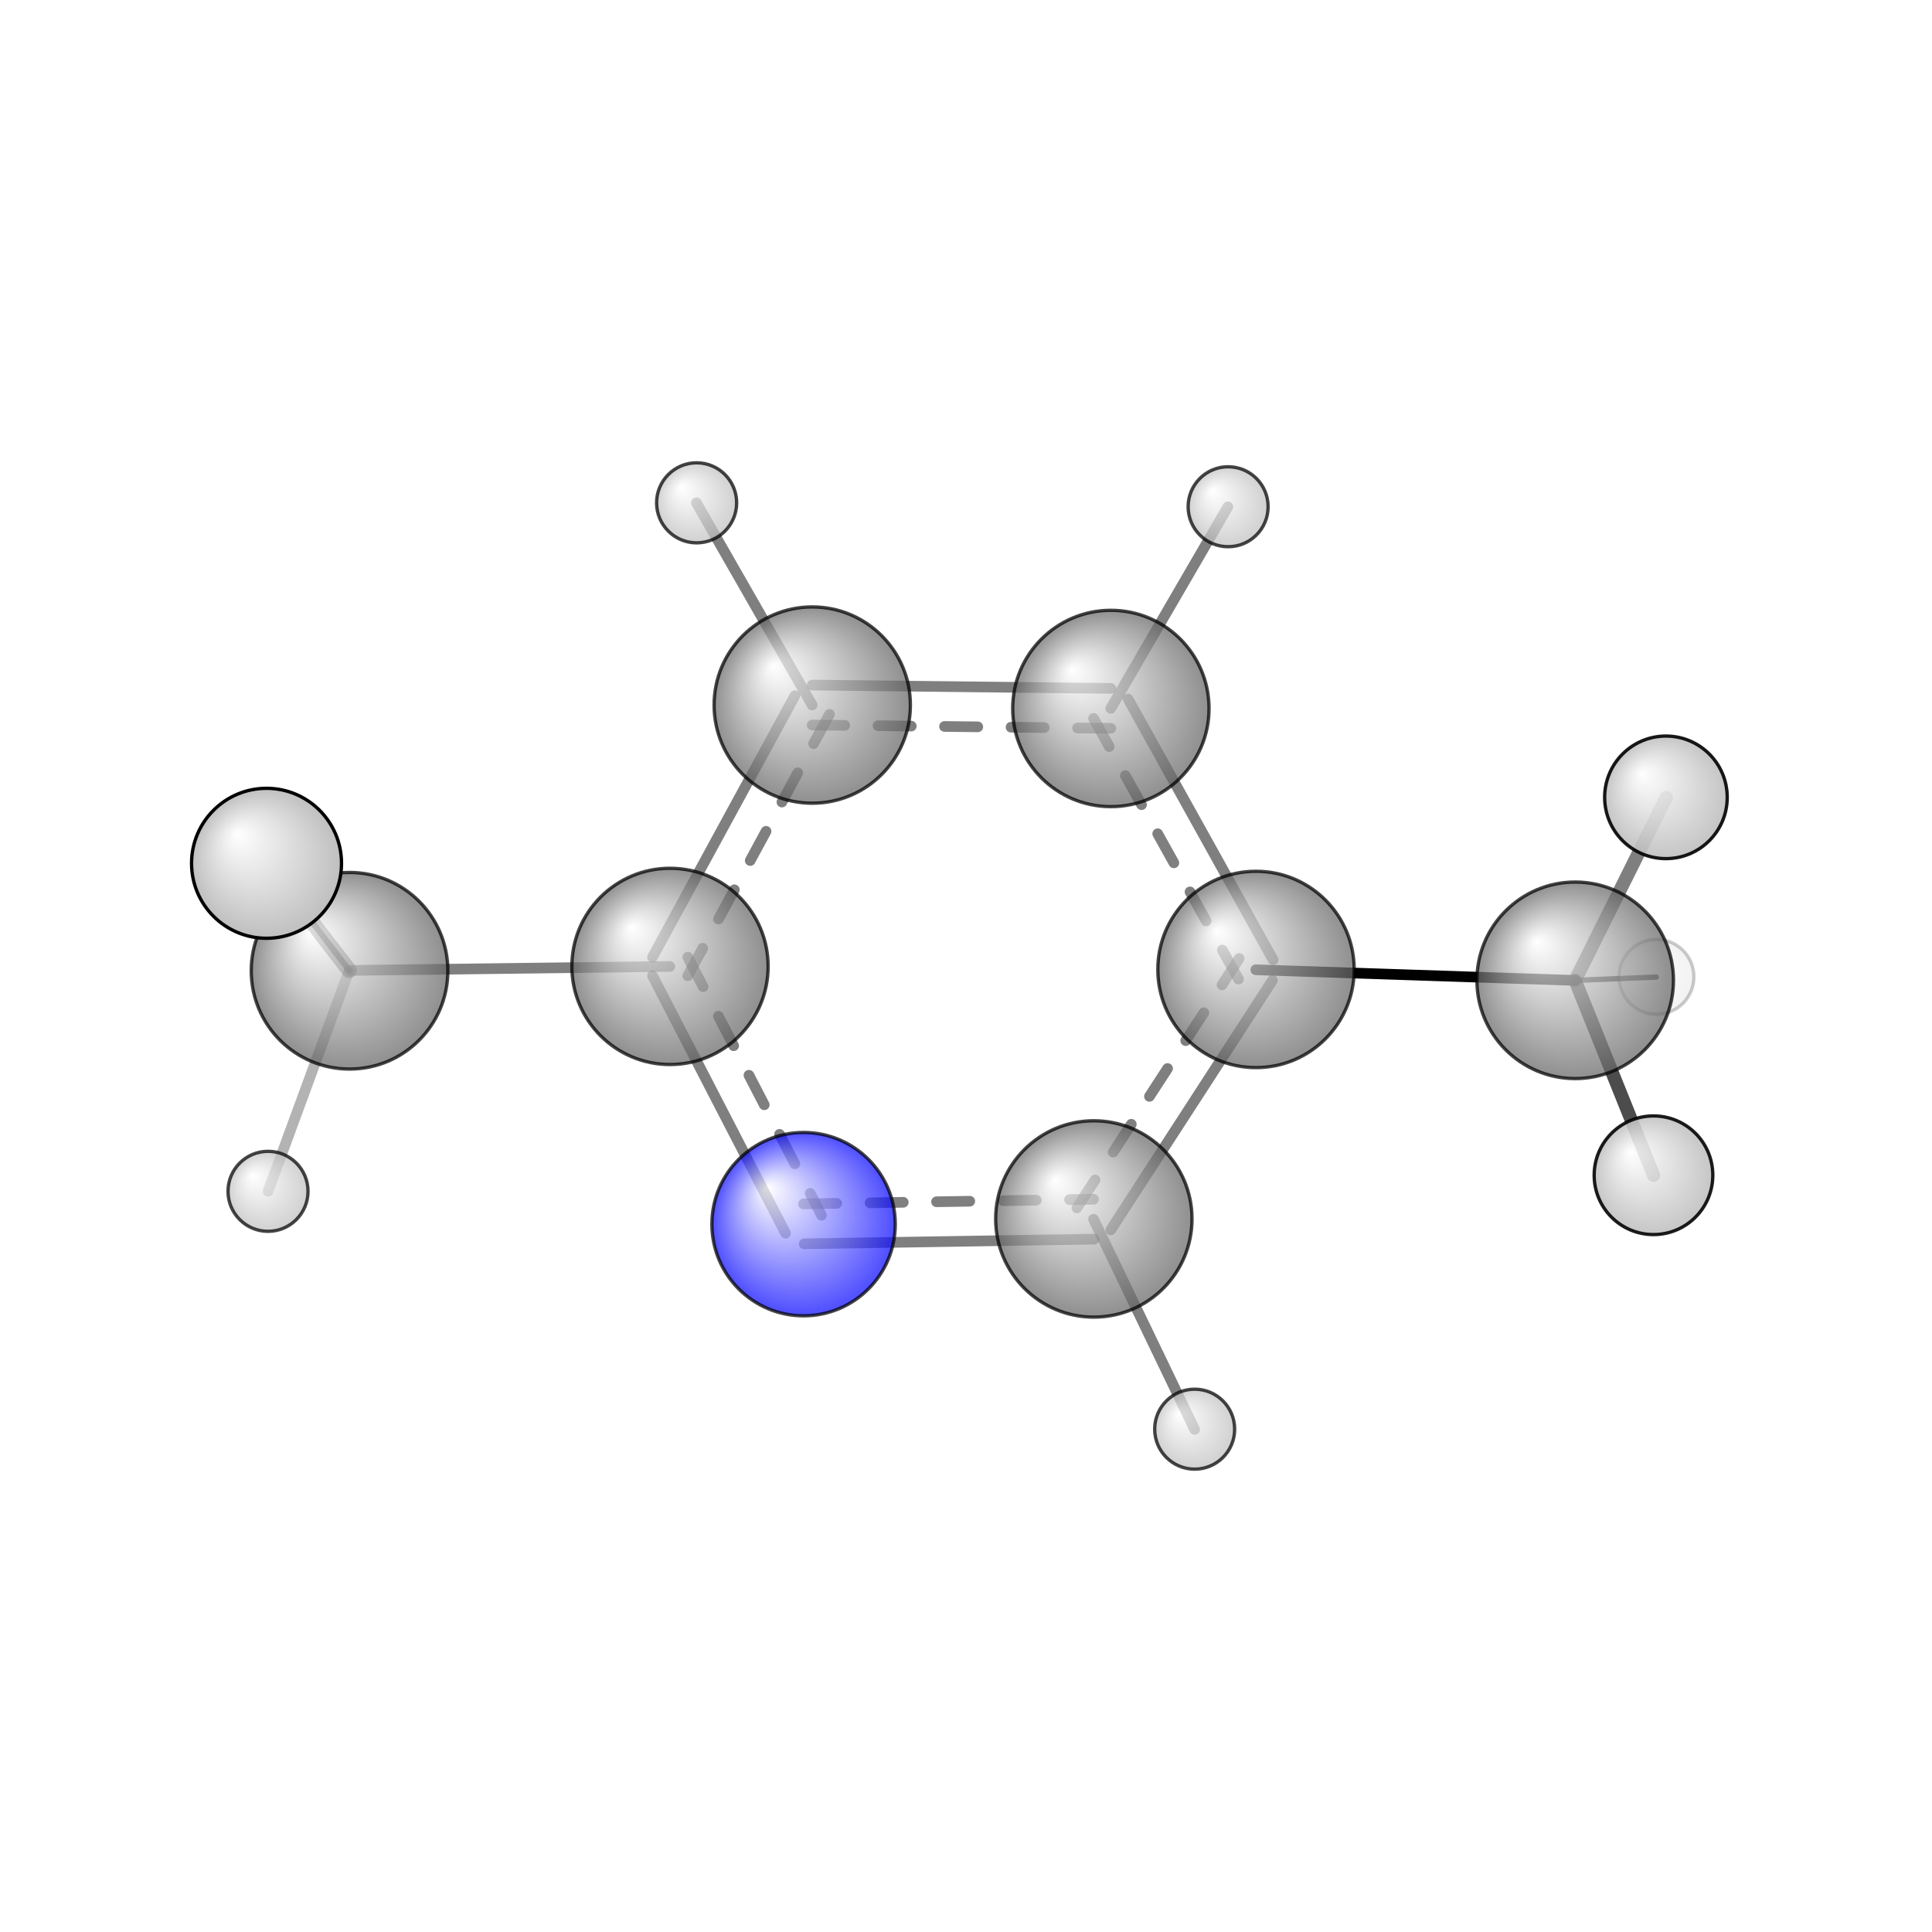 <?xml version="1.0"?>
<svg version="1.1" id="topsvg"
xmlns="http://www.w3.org/2000/svg" xmlns:xlink="http://www.w3.org/1999/xlink"
xmlns:cml="http://www.xml-cml.org/schema" x="0" y="0" width="200px" height="200px" viewBox="0 0 100 100">
<title>11526 - Open Babel Depiction</title>
<rect x="0" y="0" width="100" height="100" fill="white"/>
<defs>
<radialGradient id='radialffffff0ccff' cx='50%' cy='50%' r='50%' fx='30%' fy='30%'>
  <stop offset=' 0%' stop-color="rgb(255,255,255)"  stop-opacity='1.0'/>
  <stop offset='100%' stop-color="rgb(12,12,255)"  stop-opacity ='1.0'/>
</radialGradient>
<radialGradient id='radialffffff666666' cx='50%' cy='50%' r='50%' fx='30%' fy='30%'>
  <stop offset=' 0%' stop-color="rgb(255,255,255)"  stop-opacity='1.0'/>
  <stop offset='100%' stop-color="rgb(102,102,102)"  stop-opacity ='1.0'/>
</radialGradient>
<radialGradient id='radialffffffbfbfbf' cx='50%' cy='50%' r='50%' fx='30%' fy='30%'>
  <stop offset=' 0%' stop-color="rgb(255,255,255)"  stop-opacity='1.0'/>
  <stop offset='100%' stop-color="rgb(191,191,191)"  stop-opacity ='1.0'/>
</radialGradient>
</defs>
<g transform="translate(0,0)">
<svg width="100" height="100" x="0" y="0" viewBox="0 0 290.459 219.268"
font-family="sans-serif" stroke="rgb(0,0,0)" stroke-width="4"  stroke-linecap="round">
<line x1="188.8" y1="110.2" x2="236.8" y2="111.8" opacity="1.0" stroke="rgb(0,0,0)"  stroke-width="1.6"/>
<line x1="100.7" y1="109.7" x2="52.5" y2="110.3" opacity="0.5" stroke="rgb(0,0,0)"  stroke-width="1.6"/>
<line x1="167.0" y1="70.9" x2="184.6" y2="40.6" opacity="0.5" stroke="rgb(0,0,0)"  stroke-width="1.6"/>
<line x1="122.1" y1="70.4" x2="104.7" y2="40.0" opacity="0.5" stroke="rgb(0,0,0)"  stroke-width="1.6"/>
<line x1="164.4" y1="147.7" x2="179.6" y2="179.3" opacity="0.5" stroke="rgb(0,0,0)"  stroke-width="1.6"/>
<line x1="236.8" y1="111.8" x2="250.5" y2="84.3" opacity="0.5" stroke="rgb(0,0,0)"  stroke-width="2.0"/>
<line x1="236.8" y1="111.8" x2="248.6" y2="141.1" opacity="0.7" stroke="rgb(0,0,0)"  stroke-width="2.0"/>
<line x1="236.8" y1="111.8" x2="249.0" y2="111.3" opacity="0.7" stroke="rgb(0,0,0)"  stroke-width="0.8"/>
<line x1="52.5" y1="110.3" x2="40.3" y2="143.5" opacity="0.3" stroke="rgb(0,0,0)"  stroke-width="1.6"/>
<line x1="52.5" y1="110.3" x2="40.1" y2="94.2" opacity="0.5" stroke="rgb(0,0,0)"  stroke-width="2.3"/>
<line x1="52.5" y1="110.3" x2="40.0" y2="94.0" opacity="0.8" stroke="rgb(0,0,0)"  stroke-width="0.9"/>
<line x1="167.0" y1="67.9" x2="122.1" y2="67.4" opacity="0.5" stroke="rgb(0,0,0)"  stroke-width="1.6"/>
<line x1="167.0" y1="73.9" x2="122.1" y2="73.4" opacity="0.5" stroke="rgb(0,0,0)"  stroke-width="1.6" stroke-dasharray="5.0,5.0"/>
<line x1="119.5" y1="69.0" x2="98.1" y2="108.3" opacity="0.5" stroke="rgb(0,0,0)"  stroke-width="1.6"/>
<line x1="124.7" y1="71.8" x2="103.4" y2="111.1" opacity="0.5" stroke="rgb(0,0,0)"  stroke-width="1.6" stroke-dasharray="5.0,5.0"/>
<line x1="98.1" y1="111.1" x2="118.1" y2="149.8" opacity="0.5" stroke="rgb(0,0,0)"  stroke-width="1.6"/>
<line x1="103.4" y1="108.3" x2="123.5" y2="147.1" opacity="0.5" stroke="rgb(0,0,0)"  stroke-width="1.6" stroke-dasharray="5.0,5.0"/>
<line x1="120.9" y1="151.4" x2="164.5" y2="150.7" opacity="0.5" stroke="rgb(0,0,0)"  stroke-width="1.6"/>
<line x1="120.8" y1="145.4" x2="164.4" y2="144.7" opacity="0.5" stroke="rgb(0,0,0)"  stroke-width="1.6" stroke-dasharray="5.0,5.0"/>
<line x1="167.0" y1="149.3" x2="191.3" y2="111.8" opacity="0.5" stroke="rgb(0,0,0)"  stroke-width="1.6"/>
<line x1="161.9" y1="146.0" x2="186.3" y2="108.5" opacity="0.5" stroke="rgb(0,0,0)"  stroke-width="1.6" stroke-dasharray="5.0,5.0"/>
<line x1="191.4" y1="108.7" x2="169.6" y2="69.5" opacity="0.5" stroke="rgb(0,0,0)"  stroke-width="1.6"/>
<line x1="186.2" y1="111.6" x2="164.4" y2="72.4" opacity="0.5" stroke="rgb(0,0,0)"  stroke-width="1.6" stroke-dasharray="5.0,5.0"/>
<circle cx="249.026" cy="111.266" r="5.636" opacity="0.2" style="stroke:black;stroke-width:0.5;fill:url(#radialffffffbfbfbf)"/>
<circle cx="40" cy="94.038" r="5.636" opacity="0.267" style="stroke:black;stroke-width:0.5;fill:url(#radialffffffbfbfbf)"/>
<circle cx="184.637" cy="40.588" r="6.013" opacity="0.73" style="stroke:black;stroke-width:0.5;fill:url(#radialffffffbfbfbf)"/>
<circle cx="179.607" cy="179.268" r="6.013" opacity="0.73" style="stroke:black;stroke-width:0.5;fill:url(#radialffffffbfbfbf)"/>
<circle cx="40.294" cy="143.51" r="6.015" opacity="0.73" style="stroke:black;stroke-width:0.5;fill:url(#radialffffffbfbfbf)"/>
<circle cx="100.728" cy="109.694" r="14.754" opacity="0.731" style="stroke:black;stroke-width:0.5;fill:url(#radialffffff666666)"/>
<circle cx="120.81" cy="148.444" r="13.785" opacity="0.731" style="stroke:black;stroke-width:0.5;fill:url(#radialffffff0ccff)"/>
<circle cx="122.114" cy="70.404" r="14.757" opacity="0.731" style="stroke:black;stroke-width:0.5;fill:url(#radialffffff666666)"/>
<circle cx="104.731" cy="40" r="6.019" opacity="0.731" style="stroke:black;stroke-width:0.5;fill:url(#radialffffffbfbfbf)"/>
<circle cx="188.828" cy="110.152" r="14.76" opacity="0.731" style="stroke:black;stroke-width:0.5;fill:url(#radialffffff666666)"/>
<circle cx="167.008" cy="70.918" r="14.76" opacity="0.731" style="stroke:black;stroke-width:0.5;fill:url(#radialffffff666666)"/>
<circle cx="164.448" cy="147.662" r="14.761" opacity="0.731" style="stroke:black;stroke-width:0.5;fill:url(#radialffffff666666)"/>
<circle cx="236.815" cy="111.786" r="14.776" opacity="0.731" style="stroke:black;stroke-width:0.5;fill:url(#radialffffff666666)"/>
<circle cx="52.55" cy="110.349" r="14.78" opacity="0.731" style="stroke:black;stroke-width:0.5;fill:url(#radialffffff666666)"/>
<circle cx="248.587" cy="141.092" r="8.919" opacity="0.889" style="stroke:black;stroke-width:0.5;fill:url(#radialffffffbfbfbf)"/>
<circle cx="250.459" cy="84.278" r="9.215" opacity="0.904" style="stroke:black;stroke-width:0.5;fill:url(#radialffffffbfbfbf)"/>
<circle cx="40.071" cy="94.193" r="11.273" opacity="1" style="stroke:black;stroke-width:0.5;fill:url(#radialffffffbfbfbf)"/>
</svg>
</g>
</svg>

